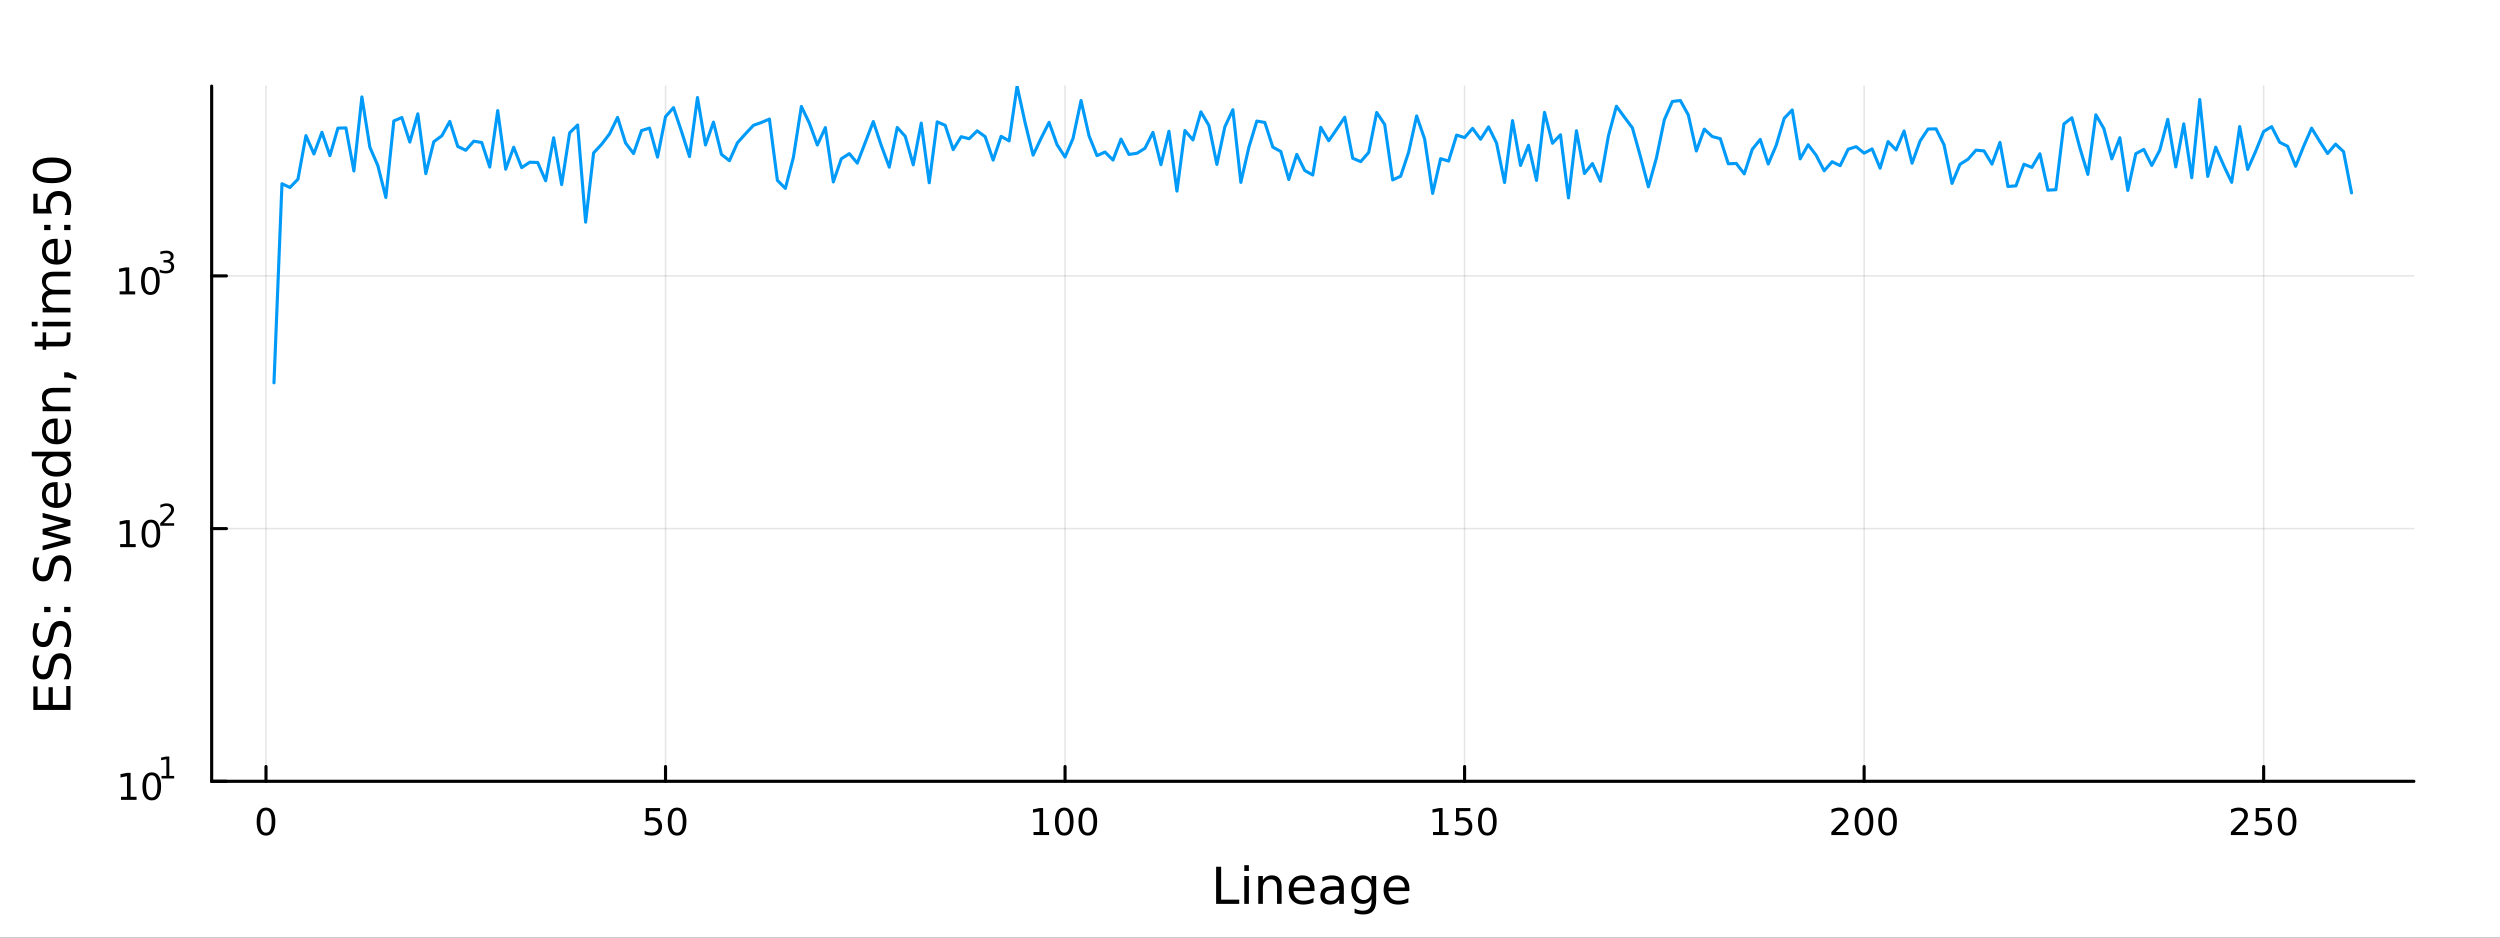 <?xml version="1.0" encoding="utf-8"?>
<svg xmlns="http://www.w3.org/2000/svg" xmlns:xlink="http://www.w3.org/1999/xlink" width="800" height="300" viewBox="0 0 3200 1200">
<rect x="0" y="0" width="3200" height="1200" fill="#333333" stroke="none"/>
<defs>
  <clipPath id="clip420">
    <rect x="0" y="0" width="3200" height="1200"/>
  </clipPath>
</defs>
<path clip-path="url(#clip420)" d="
M0 1200 L3200 1200 L3200 0 L0 0  Z
  " fill="#ffffff" fill-rule="evenodd" fill-opacity="1"/>
<defs>
  <clipPath id="clip421">
    <rect x="640" y="0" width="2241" height="1200"/>
  </clipPath>
</defs>
<path clip-path="url(#clip420)" d="
M270.918 1000.1 L3089.76 1000.1 L3089.76 110.236 L270.918 110.236  Z
  " fill="#ffffff" fill-rule="evenodd" fill-opacity="1"/>
<defs>
  <clipPath id="clip422">
    <rect x="270" y="110" width="2820" height="891"/>
  </clipPath>
</defs>
<polyline clip-path="url(#clip422)" style="stroke:#000000; stroke-linecap:round; stroke-linejoin:round; stroke-width:2; stroke-opacity:0.1; fill:none" points="
  340.468,1000.1 340.468,110.236 
  "/>
<polyline clip-path="url(#clip422)" style="stroke:#000000; stroke-linecap:round; stroke-linejoin:round; stroke-width:2; stroke-opacity:0.1; fill:none" points="
  851.87,1000.1 851.87,110.236 
  "/>
<polyline clip-path="url(#clip422)" style="stroke:#000000; stroke-linecap:round; stroke-linejoin:round; stroke-width:2; stroke-opacity:0.1; fill:none" points="
  1363.27,1000.1 1363.27,110.236 
  "/>
<polyline clip-path="url(#clip422)" style="stroke:#000000; stroke-linecap:round; stroke-linejoin:round; stroke-width:2; stroke-opacity:0.1; fill:none" points="
  1874.67,1000.1 1874.67,110.236 
  "/>
<polyline clip-path="url(#clip422)" style="stroke:#000000; stroke-linecap:round; stroke-linejoin:round; stroke-width:2; stroke-opacity:0.1; fill:none" points="
  2386.08,1000.1 2386.08,110.236 
  "/>
<polyline clip-path="url(#clip422)" style="stroke:#000000; stroke-linecap:round; stroke-linejoin:round; stroke-width:2; stroke-opacity:0.1; fill:none" points="
  2897.48,1000.1 2897.48,110.236 
  "/>
<polyline clip-path="url(#clip420)" style="stroke:#000000; stroke-linecap:round; stroke-linejoin:round; stroke-width:4; stroke-opacity:1; fill:none" points="
  270.918,1000.1 3089.76,1000.1 
  "/>
<polyline clip-path="url(#clip420)" style="stroke:#000000; stroke-linecap:round; stroke-linejoin:round; stroke-width:4; stroke-opacity:1; fill:none" points="
  340.468,1000.1 340.468,981.2 
  "/>
<polyline clip-path="url(#clip420)" style="stroke:#000000; stroke-linecap:round; stroke-linejoin:round; stroke-width:4; stroke-opacity:1; fill:none" points="
  851.87,1000.1 851.87,981.2 
  "/>
<polyline clip-path="url(#clip420)" style="stroke:#000000; stroke-linecap:round; stroke-linejoin:round; stroke-width:4; stroke-opacity:1; fill:none" points="
  1363.27,1000.1 1363.27,981.2 
  "/>
<polyline clip-path="url(#clip420)" style="stroke:#000000; stroke-linecap:round; stroke-linejoin:round; stroke-width:4; stroke-opacity:1; fill:none" points="
  1874.67,1000.1 1874.67,981.2 
  "/>
<polyline clip-path="url(#clip420)" style="stroke:#000000; stroke-linecap:round; stroke-linejoin:round; stroke-width:4; stroke-opacity:1; fill:none" points="
  2386.08,1000.1 2386.08,981.2 
  "/>
<polyline clip-path="url(#clip420)" style="stroke:#000000; stroke-linecap:round; stroke-linejoin:round; stroke-width:4; stroke-opacity:1; fill:none" points="
  2897.48,1000.1 2897.48,981.2 
  "/>
<path clip-path="url(#clip420)" d="M340.468 1037.42 Q336.857 1037.42 335.028 1040.98 Q333.223 1044.52 333.223 1051.65 Q333.223 1058.76 335.028 1062.32 Q336.857 1065.87 340.468 1065.87 Q344.103 1065.87 345.908 1062.32 Q347.737 1058.76 347.737 1051.65 Q347.737 1044.52 345.908 1040.98 Q344.103 1037.42 340.468 1037.42 M340.468 1033.71 Q346.278 1033.71 349.334 1038.32 Q352.413 1042.9 352.413 1051.65 Q352.413 1060.38 349.334 1064.99 Q346.278 1069.57 340.468 1069.57 Q334.658 1069.57 331.579 1064.99 Q328.524 1060.38 328.524 1051.65 Q328.524 1042.9 331.579 1038.32 Q334.658 1033.71 340.468 1033.71 Z" fill="#000000" fill-rule="evenodd" fill-opacity="1" /><path clip-path="url(#clip420)" d="M826.569 1034.34 L844.926 1034.34 L844.926 1038.27 L830.852 1038.27 L830.852 1046.75 Q831.87 1046.4 832.889 1046.24 Q833.907 1046.05 834.926 1046.05 Q840.713 1046.05 844.092 1049.22 Q847.472 1052.39 847.472 1057.81 Q847.472 1063.39 844 1066.49 Q840.527 1069.57 834.208 1069.57 Q832.032 1069.57 829.764 1069.2 Q827.518 1068.83 825.111 1068.09 L825.111 1063.39 Q827.194 1064.52 829.416 1065.08 Q831.639 1065.63 834.115 1065.63 Q838.12 1065.63 840.458 1063.53 Q842.796 1061.42 842.796 1057.81 Q842.796 1054.2 840.458 1052.09 Q838.12 1049.99 834.115 1049.99 Q832.24 1049.99 830.365 1050.4 Q828.514 1050.82 826.569 1051.7 L826.569 1034.34 Z" fill="#000000" fill-rule="evenodd" fill-opacity="1" /><path clip-path="url(#clip420)" d="M866.685 1037.42 Q863.074 1037.42 861.245 1040.98 Q859.439 1044.52 859.439 1051.65 Q859.439 1058.76 861.245 1062.32 Q863.074 1065.87 866.685 1065.87 Q870.319 1065.87 872.124 1062.32 Q873.953 1058.76 873.953 1051.65 Q873.953 1044.52 872.124 1040.98 Q870.319 1037.42 866.685 1037.42 M866.685 1033.71 Q872.495 1033.71 875.55 1038.32 Q878.629 1042.9 878.629 1051.65 Q878.629 1060.38 875.55 1064.99 Q872.495 1069.57 866.685 1069.57 Q860.875 1069.57 857.796 1064.99 Q854.74 1060.38 854.74 1051.65 Q854.74 1042.9 857.796 1038.32 Q860.875 1033.71 866.685 1033.71 Z" fill="#000000" fill-rule="evenodd" fill-opacity="1" /><path clip-path="url(#clip420)" d="M1322.88 1064.96 L1330.52 1064.96 L1330.52 1038.6 L1322.21 1040.26 L1322.21 1036 L1330.47 1034.34 L1335.15 1034.34 L1335.15 1064.96 L1342.79 1064.96 L1342.79 1068.9 L1322.88 1068.9 L1322.88 1064.96 Z" fill="#000000" fill-rule="evenodd" fill-opacity="1" /><path clip-path="url(#clip420)" d="M1362.23 1037.42 Q1358.62 1037.42 1356.79 1040.98 Q1354.98 1044.52 1354.98 1051.65 Q1354.98 1058.76 1356.79 1062.32 Q1358.62 1065.87 1362.23 1065.87 Q1365.86 1065.87 1367.67 1062.32 Q1369.5 1058.76 1369.5 1051.65 Q1369.5 1044.52 1367.67 1040.98 Q1365.86 1037.42 1362.23 1037.42 M1362.23 1033.71 Q1368.04 1033.71 1371.1 1038.32 Q1374.17 1042.9 1374.17 1051.65 Q1374.17 1060.38 1371.1 1064.99 Q1368.04 1069.57 1362.23 1069.57 Q1356.42 1069.57 1353.34 1064.99 Q1350.29 1060.38 1350.29 1051.65 Q1350.29 1042.9 1353.34 1038.32 Q1356.42 1033.71 1362.23 1033.71 Z" fill="#000000" fill-rule="evenodd" fill-opacity="1" /><path clip-path="url(#clip420)" d="M1392.39 1037.42 Q1388.78 1037.42 1386.95 1040.98 Q1385.15 1044.52 1385.15 1051.65 Q1385.15 1058.76 1386.95 1062.32 Q1388.78 1065.87 1392.39 1065.87 Q1396.03 1065.87 1397.83 1062.32 Q1399.66 1058.76 1399.66 1051.65 Q1399.66 1044.52 1397.83 1040.98 Q1396.03 1037.42 1392.39 1037.42 M1392.39 1033.71 Q1398.2 1033.71 1401.26 1038.32 Q1404.34 1042.9 1404.34 1051.65 Q1404.34 1060.38 1401.26 1064.99 Q1398.2 1069.57 1392.39 1069.57 Q1386.58 1069.57 1383.5 1064.99 Q1380.45 1060.38 1380.45 1051.65 Q1380.45 1042.9 1383.5 1038.32 Q1386.58 1033.71 1392.39 1033.71 Z" fill="#000000" fill-rule="evenodd" fill-opacity="1" /><path clip-path="url(#clip420)" d="M1834.28 1064.96 L1841.92 1064.96 L1841.92 1038.6 L1833.61 1040.26 L1833.61 1036 L1841.87 1034.34 L1846.55 1034.34 L1846.55 1064.96 L1854.19 1064.96 L1854.19 1068.9 L1834.28 1068.9 L1834.28 1064.96 Z" fill="#000000" fill-rule="evenodd" fill-opacity="1" /><path clip-path="url(#clip420)" d="M1863.68 1034.34 L1882.03 1034.34 L1882.03 1038.27 L1867.96 1038.27 L1867.96 1046.75 Q1868.98 1046.4 1870 1046.24 Q1871.02 1046.05 1872.03 1046.05 Q1877.82 1046.05 1881.2 1049.22 Q1884.58 1052.39 1884.58 1057.81 Q1884.58 1063.39 1881.11 1066.49 Q1877.64 1069.57 1871.32 1069.57 Q1869.14 1069.57 1866.87 1069.2 Q1864.63 1068.83 1862.22 1068.09 L1862.22 1063.39 Q1864.3 1064.52 1866.53 1065.08 Q1868.75 1065.63 1871.22 1065.63 Q1875.23 1065.63 1877.57 1063.53 Q1879.9 1061.42 1879.9 1057.81 Q1879.9 1054.2 1877.57 1052.09 Q1875.23 1049.99 1871.22 1049.99 Q1869.35 1049.99 1867.47 1050.4 Q1865.62 1050.82 1863.68 1051.7 L1863.68 1034.34 Z" fill="#000000" fill-rule="evenodd" fill-opacity="1" /><path clip-path="url(#clip420)" d="M1903.79 1037.42 Q1900.18 1037.42 1898.35 1040.98 Q1896.55 1044.52 1896.55 1051.65 Q1896.55 1058.76 1898.35 1062.32 Q1900.18 1065.87 1903.79 1065.87 Q1907.43 1065.87 1909.23 1062.32 Q1911.06 1058.76 1911.06 1051.65 Q1911.06 1044.52 1909.23 1040.98 Q1907.43 1037.42 1903.79 1037.42 M1903.79 1033.71 Q1909.6 1033.71 1912.66 1038.32 Q1915.74 1042.9 1915.74 1051.65 Q1915.74 1060.38 1912.66 1064.99 Q1909.6 1069.57 1903.79 1069.57 Q1897.98 1069.57 1894.9 1064.99 Q1891.85 1060.38 1891.85 1051.65 Q1891.85 1042.9 1894.9 1038.32 Q1897.98 1033.71 1903.79 1033.71 Z" fill="#000000" fill-rule="evenodd" fill-opacity="1" /><path clip-path="url(#clip420)" d="M2349.77 1064.96 L2366.09 1064.96 L2366.09 1068.9 L2344.14 1068.9 L2344.14 1064.96 Q2346.8 1062.21 2351.39 1057.58 Q2355.99 1052.93 2357.17 1051.58 Q2359.42 1049.06 2360.3 1047.32 Q2361.2 1045.56 2361.2 1043.87 Q2361.2 1041.12 2359.26 1039.38 Q2357.34 1037.65 2354.23 1037.65 Q2352.04 1037.65 2349.58 1038.41 Q2347.15 1039.18 2344.37 1040.73 L2344.37 1036 Q2347.2 1034.87 2349.65 1034.29 Q2352.11 1033.71 2354.14 1033.71 Q2359.51 1033.71 2362.71 1036.4 Q2365.9 1039.08 2365.9 1043.57 Q2365.9 1045.7 2365.09 1047.62 Q2364.3 1049.52 2362.2 1052.12 Q2361.62 1052.79 2358.52 1056 Q2355.42 1059.2 2349.77 1064.96 Z" fill="#000000" fill-rule="evenodd" fill-opacity="1" /><path clip-path="url(#clip420)" d="M2385.9 1037.42 Q2382.29 1037.42 2380.46 1040.98 Q2378.66 1044.52 2378.66 1051.65 Q2378.66 1058.76 2380.46 1062.32 Q2382.29 1065.87 2385.9 1065.87 Q2389.54 1065.87 2391.34 1062.32 Q2393.17 1058.76 2393.17 1051.65 Q2393.17 1044.52 2391.34 1040.98 Q2389.54 1037.42 2385.9 1037.42 M2385.9 1033.71 Q2391.71 1033.71 2394.77 1038.32 Q2397.85 1042.9 2397.85 1051.65 Q2397.85 1060.38 2394.77 1064.99 Q2391.71 1069.57 2385.9 1069.57 Q2380.09 1069.57 2377.01 1064.99 Q2373.96 1060.38 2373.96 1051.65 Q2373.96 1042.9 2377.01 1038.32 Q2380.09 1033.71 2385.9 1033.71 Z" fill="#000000" fill-rule="evenodd" fill-opacity="1" /><path clip-path="url(#clip420)" d="M2416.06 1037.42 Q2412.45 1037.42 2410.62 1040.98 Q2408.82 1044.52 2408.82 1051.65 Q2408.82 1058.76 2410.62 1062.32 Q2412.45 1065.87 2416.06 1065.87 Q2419.7 1065.87 2421.5 1062.32 Q2423.33 1058.76 2423.33 1051.65 Q2423.33 1044.52 2421.5 1040.98 Q2419.7 1037.42 2416.06 1037.42 M2416.06 1033.71 Q2421.87 1033.71 2424.93 1038.32 Q2428.01 1042.9 2428.01 1051.65 Q2428.01 1060.38 2424.93 1064.99 Q2421.87 1069.57 2416.06 1069.57 Q2410.25 1069.57 2407.17 1064.99 Q2404.12 1060.38 2404.12 1051.65 Q2404.12 1042.9 2407.17 1038.32 Q2410.25 1033.71 2416.06 1033.71 Z" fill="#000000" fill-rule="evenodd" fill-opacity="1" /><path clip-path="url(#clip420)" d="M2861.17 1064.96 L2877.49 1064.96 L2877.49 1068.9 L2855.54 1068.9 L2855.54 1064.96 Q2858.21 1062.21 2862.79 1057.58 Q2867.4 1052.93 2868.58 1051.58 Q2870.82 1049.06 2871.7 1047.32 Q2872.6 1045.56 2872.6 1043.87 Q2872.6 1041.12 2870.66 1039.38 Q2868.74 1037.65 2865.64 1037.65 Q2863.44 1037.65 2860.98 1038.41 Q2858.55 1039.18 2855.78 1040.73 L2855.78 1036 Q2858.6 1034.87 2861.05 1034.29 Q2863.51 1033.71 2865.54 1033.71 Q2870.91 1033.71 2874.11 1036.4 Q2877.3 1039.08 2877.3 1043.57 Q2877.3 1045.7 2876.49 1047.62 Q2875.71 1049.52 2873.6 1052.12 Q2873.02 1052.79 2869.92 1056 Q2866.82 1059.2 2861.17 1064.96 Z" fill="#000000" fill-rule="evenodd" fill-opacity="1" /><path clip-path="url(#clip420)" d="M2887.35 1034.34 L2905.71 1034.34 L2905.71 1038.27 L2891.63 1038.27 L2891.63 1046.75 Q2892.65 1046.4 2893.67 1046.24 Q2894.69 1046.05 2895.71 1046.05 Q2901.49 1046.05 2904.87 1049.22 Q2908.25 1052.39 2908.25 1057.81 Q2908.25 1063.39 2904.78 1066.49 Q2901.31 1069.57 2894.99 1069.57 Q2892.81 1069.57 2890.54 1069.2 Q2888.3 1068.83 2885.89 1068.09 L2885.89 1063.39 Q2887.97 1064.52 2890.2 1065.08 Q2892.42 1065.63 2894.9 1065.63 Q2898.9 1065.63 2901.24 1063.53 Q2903.58 1061.42 2903.58 1057.81 Q2903.58 1054.2 2901.24 1052.09 Q2898.9 1049.99 2894.9 1049.99 Q2893.02 1049.99 2891.15 1050.4 Q2889.29 1050.82 2887.35 1051.7 L2887.35 1034.34 Z" fill="#000000" fill-rule="evenodd" fill-opacity="1" /><path clip-path="url(#clip420)" d="M2927.47 1037.42 Q2923.85 1037.42 2922.03 1040.98 Q2920.22 1044.52 2920.22 1051.65 Q2920.22 1058.76 2922.03 1062.32 Q2923.85 1065.87 2927.47 1065.87 Q2931.1 1065.87 2932.9 1062.32 Q2934.73 1058.76 2934.73 1051.65 Q2934.73 1044.52 2932.9 1040.98 Q2931.1 1037.42 2927.47 1037.42 M2927.47 1033.71 Q2933.28 1033.71 2936.33 1038.32 Q2939.41 1042.9 2939.41 1051.65 Q2939.41 1060.38 2936.33 1064.99 Q2933.28 1069.57 2927.47 1069.57 Q2921.65 1069.57 2918.58 1064.99 Q2915.52 1060.38 2915.52 1051.65 Q2915.52 1042.9 2918.58 1038.32 Q2921.65 1033.71 2927.47 1033.71 Z" fill="#000000" fill-rule="evenodd" fill-opacity="1" /><path clip-path="url(#clip420)" d="M1556.64 1109.44 L1563.07 1109.44 L1563.07 1151.55 L1586.21 1151.55 L1586.21 1156.96 L1556.64 1156.96 L1556.64 1109.44 Z" fill="#000000" fill-rule="evenodd" fill-opacity="1" /><path clip-path="url(#clip420)" d="M1592.7 1121.31 L1598.56 1121.31 L1598.56 1156.96 L1592.7 1156.96 L1592.7 1121.31 M1592.7 1107.44 L1598.56 1107.44 L1598.56 1114.85 L1592.7 1114.85 L1592.7 1107.44 Z" fill="#000000" fill-rule="evenodd" fill-opacity="1" /><path clip-path="url(#clip420)" d="M1640.44 1135.45 L1640.44 1156.96 L1634.59 1156.96 L1634.59 1135.64 Q1634.59 1130.58 1632.61 1128.06 Q1630.64 1125.55 1626.69 1125.55 Q1621.95 1125.55 1619.21 1128.57 Q1616.48 1131.59 1616.48 1136.81 L1616.48 1156.96 L1610.59 1156.96 L1610.59 1121.31 L1616.48 1121.31 L1616.48 1126.85 Q1618.58 1123.64 1621.41 1122.05 Q1624.27 1120.45 1628 1120.45 Q1634.14 1120.45 1637.29 1124.27 Q1640.44 1128.06 1640.44 1135.45 Z" fill="#000000" fill-rule="evenodd" fill-opacity="1" /><path clip-path="url(#clip420)" d="M1682.62 1137.67 L1682.62 1140.54 L1655.69 1140.54 Q1656.07 1146.59 1659.32 1149.77 Q1662.6 1152.92 1668.42 1152.92 Q1671.79 1152.92 1674.95 1152.09 Q1678.13 1151.26 1681.25 1149.61 L1681.25 1155.15 Q1678.1 1156.48 1674.79 1157.18 Q1671.48 1157.88 1668.07 1157.88 Q1659.54 1157.88 1654.54 1152.92 Q1649.58 1147.95 1649.58 1139.49 Q1649.58 1130.74 1654.29 1125.61 Q1659.03 1120.45 1667.05 1120.45 Q1674.25 1120.45 1678.42 1125.1 Q1682.62 1129.72 1682.62 1137.67 M1676.76 1135.95 Q1676.7 1131.15 1674.05 1128.28 Q1671.44 1125.42 1667.12 1125.42 Q1662.21 1125.42 1659.25 1128.19 Q1656.33 1130.96 1655.88 1135.99 L1676.76 1135.95 Z" fill="#000000" fill-rule="evenodd" fill-opacity="1" /><path clip-path="url(#clip420)" d="M1708.43 1139.04 Q1701.33 1139.04 1698.59 1140.67 Q1695.86 1142.29 1695.86 1146.2 Q1695.86 1149.32 1697.89 1151.17 Q1699.96 1152.98 1703.5 1152.98 Q1708.37 1152.98 1711.29 1149.55 Q1714.25 1146.08 1714.25 1140.35 L1714.25 1139.04 L1708.43 1139.04 M1720.11 1136.62 L1720.11 1156.96 L1714.25 1156.96 L1714.25 1151.55 Q1712.25 1154.8 1709.26 1156.36 Q1706.27 1157.88 1701.94 1157.88 Q1696.46 1157.88 1693.22 1154.83 Q1690 1151.74 1690 1146.59 Q1690 1140.57 1694.01 1137.51 Q1698.05 1134.46 1706.04 1134.46 L1714.25 1134.46 L1714.25 1133.89 Q1714.25 1129.84 1711.58 1127.65 Q1708.94 1125.42 1704.13 1125.42 Q1701.08 1125.42 1698.18 1126.15 Q1695.28 1126.88 1692.61 1128.35 L1692.61 1122.94 Q1695.83 1121.7 1698.85 1121.09 Q1701.87 1120.45 1704.74 1120.45 Q1712.47 1120.45 1716.29 1124.46 Q1720.11 1128.48 1720.11 1136.62 Z" fill="#000000" fill-rule="evenodd" fill-opacity="1" /><path clip-path="url(#clip420)" d="M1755.63 1138.72 Q1755.63 1132.36 1752.99 1128.86 Q1750.38 1125.36 1745.64 1125.36 Q1740.93 1125.36 1738.28 1128.86 Q1735.67 1132.36 1735.67 1138.72 Q1735.67 1145.06 1738.28 1148.56 Q1740.93 1152.06 1745.64 1152.06 Q1750.38 1152.06 1752.99 1148.56 Q1755.63 1145.06 1755.63 1138.72 M1761.49 1152.54 Q1761.49 1161.64 1757.45 1166.06 Q1753.4 1170.52 1745.06 1170.52 Q1741.98 1170.52 1739.24 1170.04 Q1736.5 1169.6 1733.92 1168.64 L1733.92 1162.95 Q1736.5 1164.35 1739.02 1165.01 Q1741.53 1165.68 1744.14 1165.68 Q1749.9 1165.68 1752.77 1162.66 Q1755.63 1159.67 1755.63 1153.59 L1755.63 1150.69 Q1753.82 1153.84 1750.98 1155.4 Q1748.15 1156.96 1744.2 1156.96 Q1737.65 1156.96 1733.64 1151.96 Q1729.63 1146.97 1729.63 1138.72 Q1729.63 1130.45 1733.64 1125.45 Q1737.65 1120.45 1744.2 1120.45 Q1748.15 1120.45 1750.98 1122.01 Q1753.82 1123.57 1755.63 1126.72 L1755.63 1121.31 L1761.49 1121.31 L1761.49 1152.54 Z" fill="#000000" fill-rule="evenodd" fill-opacity="1" /><path clip-path="url(#clip420)" d="M1804.04 1137.67 L1804.04 1140.54 L1777.12 1140.54 Q1777.5 1146.59 1780.74 1149.77 Q1784.02 1152.92 1789.85 1152.92 Q1793.22 1152.92 1796.37 1152.09 Q1799.55 1151.26 1802.67 1149.61 L1802.67 1155.15 Q1799.52 1156.48 1796.21 1157.18 Q1792.9 1157.88 1789.5 1157.88 Q1780.97 1157.88 1775.97 1152.92 Q1771 1147.95 1771 1139.49 Q1771 1130.74 1775.71 1125.61 Q1780.46 1120.45 1788.48 1120.45 Q1795.67 1120.45 1799.84 1125.1 Q1804.04 1129.72 1804.04 1137.67 M1798.19 1135.95 Q1798.12 1131.15 1795.48 1128.28 Q1792.87 1125.42 1788.54 1125.42 Q1783.64 1125.42 1780.68 1128.19 Q1777.75 1130.96 1777.31 1135.99 L1798.19 1135.95 Z" fill="#000000" fill-rule="evenodd" fill-opacity="1" /><polyline clip-path="url(#clip422)" style="stroke:#000000; stroke-linecap:round; stroke-linejoin:round; stroke-width:2; stroke-opacity:0.1; fill:none" points="
  270.918,1000.1 3089.76,1000.1 
  "/>
<polyline clip-path="url(#clip422)" style="stroke:#000000; stroke-linecap:round; stroke-linejoin:round; stroke-width:2; stroke-opacity:0.1; fill:none" points="
  270.918,676.609 3089.76,676.609 
  "/>
<polyline clip-path="url(#clip422)" style="stroke:#000000; stroke-linecap:round; stroke-linejoin:round; stroke-width:2; stroke-opacity:0.1; fill:none" points="
  270.918,353.12 3089.76,353.12 
  "/>
<polyline clip-path="url(#clip420)" style="stroke:#000000; stroke-linecap:round; stroke-linejoin:round; stroke-width:4; stroke-opacity:1; fill:none" points="
  270.918,1000.1 270.918,110.236 
  "/>
<polyline clip-path="url(#clip420)" style="stroke:#000000; stroke-linecap:round; stroke-linejoin:round; stroke-width:4; stroke-opacity:1; fill:none" points="
  270.918,1000.1 289.815,1000.1 
  "/>
<polyline clip-path="url(#clip420)" style="stroke:#000000; stroke-linecap:round; stroke-linejoin:round; stroke-width:4; stroke-opacity:1; fill:none" points="
  270.918,676.609 289.815,676.609 
  "/>
<polyline clip-path="url(#clip420)" style="stroke:#000000; stroke-linecap:round; stroke-linejoin:round; stroke-width:4; stroke-opacity:1; fill:none" points="
  270.918,353.12 289.815,353.12 
  "/>
<path clip-path="url(#clip420)" d="M154.902 1019.89 L162.54 1019.89 L162.54 993.525 L154.23 995.191 L154.23 990.932 L162.494 989.265 L167.17 989.265 L167.17 1019.89 L174.809 1019.89 L174.809 1023.83 L154.902 1023.83 L154.902 1019.89 Z" fill="#000000" fill-rule="evenodd" fill-opacity="1" /><path clip-path="url(#clip420)" d="M194.253 992.344 Q190.642 992.344 188.813 995.909 Q187.008 999.45 187.008 1006.58 Q187.008 1013.69 188.813 1017.25 Q190.642 1020.79 194.253 1020.79 Q197.887 1020.79 199.693 1017.25 Q201.522 1013.69 201.522 1006.58 Q201.522 999.45 199.693 995.909 Q197.887 992.344 194.253 992.344 M194.253 988.64 Q200.063 988.64 203.119 993.247 Q206.198 997.83 206.198 1006.58 Q206.198 1015.31 203.119 1019.91 Q200.063 1024.5 194.253 1024.5 Q188.443 1024.5 185.364 1019.91 Q182.309 1015.31 182.309 1006.58 Q182.309 997.83 185.364 993.247 Q188.443 988.64 194.253 988.64 Z" fill="#000000" fill-rule="evenodd" fill-opacity="1" /><path clip-path="url(#clip420)" d="M206.743 993.218 L212.95 993.218 L212.95 971.796 L206.198 973.15 L206.198 969.689 L212.912 968.335 L216.711 968.335 L216.711 993.218 L222.918 993.218 L222.918 996.415 L206.743 996.415 L206.743 993.218 Z" fill="#000000" fill-rule="evenodd" fill-opacity="1" /><path clip-path="url(#clip420)" d="M153.792 696.401 L161.431 696.401 L161.431 670.036 L153.121 671.702 L153.121 667.443 L161.384 665.776 L166.06 665.776 L166.06 696.401 L173.699 696.401 L173.699 700.336 L153.792 700.336 L153.792 696.401 Z" fill="#000000" fill-rule="evenodd" fill-opacity="1" /><path clip-path="url(#clip420)" d="M193.143 668.855 Q189.532 668.855 187.704 672.42 Q185.898 675.962 185.898 683.091 Q185.898 690.198 187.704 693.762 Q189.532 697.304 193.143 697.304 Q196.778 697.304 198.583 693.762 Q200.412 690.198 200.412 683.091 Q200.412 675.962 198.583 672.42 Q196.778 668.855 193.143 668.855 M193.143 665.151 Q198.954 665.151 202.009 669.758 Q205.088 674.341 205.088 683.091 Q205.088 691.818 202.009 696.424 Q198.954 701.008 193.143 701.008 Q187.333 701.008 184.255 696.424 Q181.199 691.818 181.199 683.091 Q181.199 674.341 184.255 669.758 Q187.333 665.151 193.143 665.151 Z" fill="#000000" fill-rule="evenodd" fill-opacity="1" /><path clip-path="url(#clip420)" d="M209.658 669.729 L222.918 669.729 L222.918 672.926 L205.088 672.926 L205.088 669.729 Q207.251 667.491 210.975 663.729 Q214.717 659.949 215.677 658.858 Q217.501 656.808 218.216 655.397 Q218.949 653.968 218.949 652.595 Q218.949 650.357 217.369 648.946 Q215.808 647.535 213.288 647.535 Q211.501 647.535 209.508 648.156 Q207.533 648.777 205.276 650.037 L205.276 646.2 Q207.57 645.279 209.564 644.808 Q211.558 644.338 213.213 644.338 Q217.576 644.338 220.172 646.52 Q222.767 648.702 222.767 652.35 Q222.767 654.081 222.109 655.642 Q221.469 657.184 219.758 659.29 Q219.288 659.836 216.767 662.45 Q214.247 665.046 209.658 669.729 Z" fill="#000000" fill-rule="evenodd" fill-opacity="1" /><path clip-path="url(#clip420)" d="M153.134 372.912 L160.772 372.912 L160.772 346.547 L152.462 348.213 L152.462 343.954 L160.726 342.287 L165.402 342.287 L165.402 372.912 L173.041 372.912 L173.041 376.847 L153.134 376.847 L153.134 372.912 Z" fill="#000000" fill-rule="evenodd" fill-opacity="1" /><path clip-path="url(#clip420)" d="M192.485 345.366 Q188.874 345.366 187.045 348.931 Q185.24 352.473 185.24 359.602 Q185.24 366.709 187.045 370.273 Q188.874 373.815 192.485 373.815 Q196.119 373.815 197.925 370.273 Q199.754 366.709 199.754 359.602 Q199.754 352.473 197.925 348.931 Q196.119 345.366 192.485 345.366 M192.485 341.662 Q198.295 341.662 201.351 346.269 Q204.43 350.852 204.43 359.602 Q204.43 368.329 201.351 372.935 Q198.295 377.519 192.485 377.519 Q186.675 377.519 183.596 372.935 Q180.541 368.329 180.541 359.602 Q180.541 350.852 183.596 346.269 Q186.675 341.662 192.485 341.662 Z" fill="#000000" fill-rule="evenodd" fill-opacity="1" /><path clip-path="url(#clip420)" d="M217.125 334.297 Q219.852 334.88 221.375 336.723 Q222.918 338.566 222.918 341.274 Q222.918 345.431 220.059 347.707 Q217.2 349.982 211.934 349.982 Q210.166 349.982 208.285 349.625 Q206.423 349.287 204.43 348.591 L204.43 344.923 Q206.009 345.845 207.89 346.315 Q209.771 346.785 211.821 346.785 Q215.395 346.785 217.256 345.375 Q219.137 343.964 219.137 341.274 Q219.137 338.792 217.388 337.4 Q215.658 335.99 212.555 335.99 L209.282 335.99 L209.282 332.867 L212.705 332.867 Q215.507 332.867 216.993 331.758 Q218.479 330.629 218.479 328.523 Q218.479 326.36 216.937 325.213 Q215.413 324.047 212.555 324.047 Q210.994 324.047 209.207 324.385 Q207.42 324.724 205.276 325.438 L205.276 322.053 Q207.439 321.451 209.32 321.15 Q211.219 320.849 212.893 320.849 Q217.219 320.849 219.739 322.824 Q222.259 324.78 222.259 328.128 Q222.259 330.46 220.924 332.077 Q219.589 333.676 217.125 334.297 Z" fill="#000000" fill-rule="evenodd" fill-opacity="1" /><path clip-path="url(#clip420)" d="M42.686 908.718 L42.686 878.672 L48.097 878.672 L48.097 902.289 L62.165 902.289 L62.165 879.659 L67.576 879.659 L67.576 902.289 L84.795 902.289 L84.795 878.099 L90.206 878.099 L90.206 908.718 L42.686 908.718 Z" fill="#000000" fill-rule="evenodd" fill-opacity="1" /><path clip-path="url(#clip420)" d="M44.246 839.046 L50.516 839.046 Q48.766 842.706 47.906 845.952 Q47.047 849.199 47.047 852.223 Q47.047 857.474 49.084 860.339 Q51.121 863.172 54.877 863.172 Q58.028 863.172 59.651 861.294 Q61.242 859.384 62.229 854.101 L63.025 850.217 Q64.393 843.024 67.863 839.619 Q71.3 836.181 77.093 836.181 Q84 836.181 87.564 840.828 Q91.129 845.443 91.129 854.387 Q91.129 857.761 90.365 861.58 Q89.602 865.368 88.106 869.442 L81.485 869.442 Q83.681 865.527 84.795 861.771 Q85.909 858.015 85.909 854.387 Q85.909 848.881 83.745 845.889 Q81.581 842.897 77.57 842.897 Q74.069 842.897 72.096 845.061 Q70.123 847.194 69.136 852.095 L68.372 856.01 Q66.94 863.204 63.884 866.418 Q60.828 869.633 55.386 869.633 Q49.084 869.633 45.455 865.209 Q41.827 860.753 41.827 852.955 Q41.827 849.613 42.432 846.143 Q43.036 842.674 44.246 839.046 Z" fill="#000000" fill-rule="evenodd" fill-opacity="1" /><path clip-path="url(#clip420)" d="M44.246 797.669 L50.516 797.669 Q48.766 801.329 47.906 804.575 Q47.047 807.822 47.047 810.846 Q47.047 816.097 49.084 818.962 Q51.121 821.795 54.877 821.795 Q58.028 821.795 59.651 819.917 Q61.242 818.007 62.229 812.723 L63.025 808.84 Q64.393 801.647 67.863 798.241 Q71.3 794.804 77.093 794.804 Q84 794.804 87.564 799.451 Q91.129 804.066 91.129 813.01 Q91.129 816.384 90.365 820.203 Q89.602 823.991 88.106 828.065 L81.485 828.065 Q83.681 824.15 84.795 820.394 Q85.909 816.638 85.909 813.01 Q85.909 807.504 83.745 804.512 Q81.581 801.52 77.57 801.52 Q74.069 801.52 72.096 803.684 Q70.123 805.817 69.136 810.718 L68.372 814.633 Q66.94 821.826 63.884 825.041 Q60.828 828.256 55.386 828.256 Q49.084 828.256 45.455 823.832 Q41.827 819.376 41.827 811.578 Q41.827 808.236 42.432 804.766 Q43.036 801.297 44.246 797.669 Z" fill="#000000" fill-rule="evenodd" fill-opacity="1" /><path clip-path="url(#clip420)" d="M82.122 783.537 L82.122 776.821 L90.206 776.821 L90.206 783.537 L82.122 783.537 M56.5 783.537 L56.5 776.821 L64.584 776.821 L64.584 783.537 L56.5 783.537 Z" fill="#000000" fill-rule="evenodd" fill-opacity="1" /><path clip-path="url(#clip420)" d="M44.246 713.609 L50.516 713.609 Q48.766 717.27 47.906 720.516 Q47.047 723.763 47.047 726.786 Q47.047 732.038 49.084 734.903 Q51.121 737.735 54.877 737.735 Q58.028 737.735 59.651 735.858 Q61.242 733.948 62.229 728.664 L63.025 724.781 Q64.393 717.588 67.863 714.182 Q71.3 710.745 77.093 710.745 Q84 710.745 87.564 715.392 Q91.129 720.007 91.129 728.951 Q91.129 732.325 90.365 736.144 Q89.602 739.932 88.106 744.006 L81.485 744.006 Q83.681 740.091 84.795 736.335 Q85.909 732.579 85.909 728.951 Q85.909 723.444 83.745 720.453 Q81.581 717.461 77.57 717.461 Q74.069 717.461 72.096 719.625 Q70.123 721.758 69.136 726.659 L68.372 730.574 Q66.94 737.767 63.884 740.982 Q60.828 744.197 55.386 744.197 Q49.084 744.197 45.455 739.772 Q41.827 735.316 41.827 727.518 Q41.827 724.176 42.432 720.707 Q43.036 717.238 44.246 713.609 Z" fill="#000000" fill-rule="evenodd" fill-opacity="1" /><path clip-path="url(#clip420)" d="M54.558 704.379 L54.558 698.523 L82.376 691.202 L54.558 683.913 L54.558 677.007 L82.376 669.686 L54.558 662.397 L54.558 656.541 L90.206 665.867 L90.206 672.773 L60.988 680.444 L90.206 688.147 L90.206 695.053 L54.558 704.379 Z" fill="#000000" fill-rule="evenodd" fill-opacity="1" /><path clip-path="url(#clip420)" d="M70.918 617.169 L73.783 617.169 L73.783 644.096 Q79.83 643.714 83.013 640.467 Q86.164 637.189 86.164 631.364 Q86.164 627.991 85.337 624.84 Q84.509 621.657 82.854 618.538 L88.392 618.538 Q89.729 621.689 90.429 624.999 Q91.129 628.309 91.129 631.715 Q91.129 640.245 86.164 645.242 Q81.199 650.207 72.732 650.207 Q63.98 650.207 58.855 645.496 Q53.699 640.754 53.699 632.733 Q53.699 625.54 58.346 621.37 Q62.961 617.169 70.918 617.169 M69.2 623.025 Q64.393 623.089 61.529 625.731 Q58.664 628.341 58.664 632.669 Q58.664 637.571 61.433 640.531 Q64.202 643.459 69.231 643.905 L69.2 623.025 Z" fill="#000000" fill-rule="evenodd" fill-opacity="1" /><path clip-path="url(#clip420)" d="M59.969 584.099 L40.681 584.099 L40.681 578.243 L90.206 578.243 L90.206 584.099 L84.859 584.099 Q88.042 585.945 89.602 588.778 Q91.129 591.579 91.129 595.526 Q91.129 601.987 85.973 606.061 Q80.817 610.103 72.414 610.103 Q64.011 610.103 58.855 606.061 Q53.699 601.987 53.699 595.526 Q53.699 591.579 55.259 588.778 Q56.786 585.945 59.969 584.099 M72.414 604.056 Q78.875 604.056 82.567 601.414 Q86.228 598.74 86.228 594.093 Q86.228 589.446 82.567 586.773 Q78.875 584.099 72.414 584.099 Q65.953 584.099 62.293 586.773 Q58.601 589.446 58.601 594.093 Q58.601 598.74 62.293 601.414 Q65.953 604.056 72.414 604.056 Z" fill="#000000" fill-rule="evenodd" fill-opacity="1" /><path clip-path="url(#clip420)" d="M70.918 535.688 L73.783 535.688 L73.783 562.615 Q79.83 562.233 83.013 558.986 Q86.164 555.708 86.164 549.883 Q86.164 546.51 85.337 543.359 Q84.509 540.176 82.854 537.057 L88.392 537.057 Q89.729 540.208 90.429 543.518 Q91.129 546.828 91.129 550.234 Q91.129 558.764 86.164 563.761 Q81.199 568.726 72.732 568.726 Q63.98 568.726 58.855 564.015 Q53.699 559.273 53.699 551.252 Q53.699 544.059 58.346 539.889 Q62.961 535.688 70.918 535.688 M69.2 541.544 Q64.393 541.608 61.529 544.25 Q58.664 546.86 58.664 551.188 Q58.664 556.09 61.433 559.05 Q64.202 561.978 69.231 562.424 L69.2 541.544 Z" fill="#000000" fill-rule="evenodd" fill-opacity="1" /><path clip-path="url(#clip420)" d="M68.69 496.443 L90.206 496.443 L90.206 502.3 L68.881 502.3 Q63.82 502.3 61.306 504.273 Q58.791 506.247 58.791 510.193 Q58.791 514.936 61.815 517.673 Q64.839 520.41 70.059 520.41 L90.206 520.41 L90.206 526.298 L54.558 526.298 L54.558 520.41 L60.096 520.41 Q56.882 518.31 55.29 515.477 Q53.699 512.612 53.699 508.888 Q53.699 502.745 57.518 499.594 Q61.306 496.443 68.69 496.443 Z" fill="#000000" fill-rule="evenodd" fill-opacity="1" /><path clip-path="url(#clip420)" d="M82.122 483.266 L82.122 476.55 L87.596 476.55 L97.781 481.77 L97.781 485.876 L87.596 483.266 L82.122 483.266 Z" fill="#000000" fill-rule="evenodd" fill-opacity="1" /><path clip-path="url(#clip420)" d="M44.437 437.529 L54.558 437.529 L54.558 425.466 L59.11 425.466 L59.11 437.529 L78.462 437.529 Q82.822 437.529 84.063 436.351 Q85.305 435.142 85.305 431.481 L85.305 425.466 L90.206 425.466 L90.206 431.481 Q90.206 438.261 87.692 440.839 Q85.145 443.417 78.462 443.417 L59.11 443.417 L59.11 447.714 L54.558 447.714 L54.558 443.417 L44.437 443.417 L44.437 437.529 Z" fill="#000000" fill-rule="evenodd" fill-opacity="1" /><path clip-path="url(#clip420)" d="M54.558 417.763 L54.558 411.907 L90.206 411.907 L90.206 417.763 L54.558 417.763 M40.681 417.763 L40.681 411.907 L48.097 411.907 L48.097 417.763 L40.681 417.763 Z" fill="#000000" fill-rule="evenodd" fill-opacity="1" /><path clip-path="url(#clip420)" d="M61.401 371.898 Q57.455 369.702 55.577 366.647 Q53.699 363.591 53.699 359.453 Q53.699 353.883 57.614 350.86 Q61.497 347.836 68.69 347.836 L90.206 347.836 L90.206 353.724 L68.881 353.724 Q63.757 353.724 61.274 355.538 Q58.791 357.353 58.791 361.077 Q58.791 365.628 61.815 368.27 Q64.839 370.912 70.059 370.912 L90.206 370.912 L90.206 376.8 L68.881 376.8 Q63.725 376.8 61.274 378.614 Q58.791 380.428 58.791 384.216 Q58.791 388.704 61.847 391.346 Q64.871 393.987 70.059 393.987 L90.206 393.987 L90.206 399.876 L54.558 399.876 L54.558 393.987 L60.096 393.987 Q56.818 391.982 55.259 389.181 Q53.699 386.38 53.699 382.529 Q53.699 378.646 55.672 375.94 Q57.646 373.203 61.401 371.898 Z" fill="#000000" fill-rule="evenodd" fill-opacity="1" /><path clip-path="url(#clip420)" d="M70.918 305.663 L73.783 305.663 L73.783 332.59 Q79.83 332.208 83.013 328.962 Q86.164 325.683 86.164 319.859 Q86.164 316.485 85.337 313.334 Q84.509 310.151 82.854 307.032 L88.392 307.032 Q89.729 310.183 90.429 313.493 Q91.129 316.803 91.129 320.209 Q91.129 328.739 86.164 333.736 Q81.199 338.701 72.732 338.701 Q63.98 338.701 58.855 333.99 Q53.699 329.248 53.699 321.227 Q53.699 314.034 58.346 309.864 Q62.961 305.663 70.918 305.663 M69.2 311.52 Q64.393 311.583 61.529 314.225 Q58.664 316.835 58.664 321.164 Q58.664 326.065 61.433 329.025 Q64.202 331.953 69.231 332.399 L69.2 311.52 Z" fill="#000000" fill-rule="evenodd" fill-opacity="1" /><path clip-path="url(#clip420)" d="M82.122 294.555 L82.122 287.839 L90.206 287.839 L90.206 294.555 L82.122 294.555 M56.5 294.555 L56.5 287.839 L64.584 287.839 L64.584 294.555 L56.5 294.555 Z" fill="#000000" fill-rule="evenodd" fill-opacity="1" /><path clip-path="url(#clip420)" d="M42.686 273.198 L42.686 247.958 L48.097 247.958 L48.097 267.31 L59.746 267.31 Q59.269 265.909 59.046 264.509 Q58.791 263.108 58.791 261.708 Q58.791 253.751 63.152 249.104 Q67.513 244.457 74.96 244.457 Q82.631 244.457 86.896 249.231 Q91.129 254.005 91.129 262.695 Q91.129 265.686 90.62 268.806 Q90.111 271.893 89.092 275.203 L82.631 275.203 Q84.191 272.339 84.955 269.283 Q85.719 266.228 85.719 262.822 Q85.719 257.316 82.822 254.101 Q79.926 250.886 74.96 250.886 Q69.995 250.886 67.099 254.101 Q64.202 257.316 64.202 262.822 Q64.202 265.4 64.775 267.978 Q65.348 270.524 66.558 273.198 L42.686 273.198 Z" fill="#000000" fill-rule="evenodd" fill-opacity="1" /><path clip-path="url(#clip420)" d="M46.919 218.039 Q46.919 223.004 51.821 225.519 Q56.691 228.001 66.494 228.001 Q76.265 228.001 81.167 225.519 Q86.037 223.004 86.037 218.039 Q86.037 213.042 81.167 210.559 Q76.265 208.045 66.494 208.045 Q56.691 208.045 51.821 210.559 Q46.919 213.042 46.919 218.039 M41.827 218.039 Q41.827 210.05 48.161 205.849 Q54.463 201.616 66.494 201.616 Q78.493 201.616 84.827 205.849 Q91.129 210.05 91.129 218.039 Q91.129 226.028 84.827 230.261 Q78.493 234.463 66.494 234.463 Q54.463 234.463 48.161 230.261 Q41.827 226.028 41.827 218.039 Z" fill="#000000" fill-rule="evenodd" fill-opacity="1" /><polyline clip-path="url(#clip422)" style="stroke:#009af9; stroke-linecap:round; stroke-linejoin:round; stroke-width:4; stroke-opacity:1; fill:none" points="
  350.696,489.99 360.924,235.208 371.152,239.963 381.38,229.355 391.608,173.593 401.836,197.088 412.065,169.335 422.293,199.254 432.521,164.037 442.749,163.71 
  452.977,218.822 463.205,124.078 473.433,188.503 483.661,212.032 493.889,252.775 504.117,154.778 514.345,150.434 524.573,181.81 534.801,145.714 545.029,222.189 
  555.257,181.408 565.485,173.889 575.713,155.418 585.941,187.445 596.169,192.352 606.397,180.752 616.625,182.391 626.853,213.819 637.081,141.602 647.309,216.584 
  657.537,188.44 667.765,214.575 677.993,207.663 688.221,207.977 698.449,231.378 708.677,176.37 718.906,236.317 729.134,170.021 739.362,160.025 749.59,284.315 
  759.818,195.723 770.046,184.736 780.274,171.305 790.502,150.269 800.73,183.044 810.958,196.537 821.186,167.105 831.414,163.969 841.642,201.094 851.87,149.336 
  862.098,137.783 872.326,168.251 882.554,200.447 892.782,124.865 903.01,185.548 913.238,156.317 923.466,197.609 933.694,205.687 943.922,182.754 954.15,171.344 
  964.378,160.416 974.606,156.793 984.834,152.426 995.062,230.849 1005.29,241.159 1015.52,201.517 1025.75,136.271 1035.97,157.527 1046.2,185.602 1056.43,163.346 
  1066.66,232.878 1076.89,203.201 1087.11,196.665 1097.34,208.792 1107.57,182.243 1117.8,155.596 1128.03,186.214 1138.25,213.933 1148.48,163.219 1158.71,174.505 
  1168.94,210.987 1179.17,157.599 1189.4,233.924 1199.62,155.995 1209.85,160.43 1220.08,191.511 1230.31,174.97 1240.54,177.583 1250.76,167.508 1260.99,174.901 
  1271.22,204.923 1281.45,174.512 1291.68,180.367 1301.9,110.236 1312.13,157.135 1322.36,198.571 1332.59,176.97 1342.82,156.619 1353.04,185.231 1363.27,201.042 
  1373.5,177.141 1383.73,128.641 1393.96,173.875 1404.18,199.208 1414.41,194.622 1424.64,204.88 1434.87,178.072 1445.1,197.661 1455.32,196.199 1465.55,189.77 
  1475.78,169.466 1486.01,210.814 1496.24,167.993 1506.46,244.571 1516.69,167.045 1526.92,179.101 1537.15,143.196 1547.38,160.573 1557.6,210.466 1567.83,162.256 
  1578.06,140.442 1588.29,233.447 1598.52,188.609 1608.74,155 1618.97,156.705 1629.2,188.319 1639.43,193.922 1649.66,229.739 1659.88,197.67 1670.11,218.27 
  1680.34,223.999 1690.57,163.017 1700.8,180.161 1711.02,165.276 1721.25,150.055 1731.48,202.533 1741.71,206.891 1751.94,195.086 1762.16,143.993 1772.39,159.362 
  1782.62,230.284 1792.85,225.545 1803.08,194.698 1813.31,148.368 1823.53,178.004 1833.76,247.544 1843.99,203.092 1854.22,206.181 1864.45,172.892 1874.67,176.091 
  1884.9,164.356 1895.13,178.257 1905.36,162.446 1915.59,183.193 1925.81,233.545 1936.04,154.389 1946.27,211.792 1956.5,185.959 1966.73,230.894 1976.95,143.844 
  1987.18,183.345 1997.41,172.529 2007.64,253.231 2017.87,167.373 2028.09,222.083 2038.32,209.354 2048.55,231.95 2058.78,173.929 2069.01,135.992 2079.23,149.924 
  2089.46,163.658 2099.69,200.165 2109.92,239.152 2120.15,202.536 2130.37,153.243 2140.6,129.888 2150.83,128.651 2161.06,147.185 2171.29,193.237 2181.51,165.319 
  2191.74,174.836 2201.97,177.497 2212.2,209.614 2222.43,209.223 2232.65,222.563 2242.88,191.16 2253.11,178.479 2263.34,209.916 2273.57,185.898 2283.79,151.373 
  2294.02,140.763 2304.25,203.335 2314.48,185.282 2324.71,198.832 2334.93,218.579 2345.16,207.018 2355.39,212.087 2365.62,191.07 2375.85,187.762 2386.08,195.989 
  2396.3,190.601 2406.53,215.255 2416.76,181.242 2426.99,191.937 2437.22,167.688 2447.44,208.944 2457.67,180.563 2467.9,165.15 2478.13,164.926 2488.36,185.343 
  2498.58,234.748 2508.81,210.283 2519.04,203.838 2529.27,192.201 2539.5,193.121 2549.72,210.086 2559.95,182.32 2570.18,238.724 2580.41,237.866 2590.64,210.219 
  2600.86,214.227 2611.09,196.838 2621.32,243.399 2631.55,242.819 2641.78,158.682 2652,150.757 2662.23,189.371 2672.46,223.226 2682.69,146.947 2692.92,164.577 
  2703.14,203.367 2713.37,176.31 2723.6,243.729 2733.83,196.708 2744.06,191.23 2754.28,211.781 2764.51,192.241 2774.74,152.769 2784.97,213.548 2795.2,158.544 
  2805.42,227.449 2815.65,127.437 2825.88,225.824 2836.11,188.335 2846.34,211.881 2856.56,233.352 2866.79,162.003 2877.02,216.909 2887.25,193.678 2897.48,168.295 
  2907.7,162.11 2917.93,182.124 2928.16,187.251 2938.39,212.836 2948.62,187.354 2958.84,164.035 2969.07,180.665 2979.3,196.469 2989.53,184.491 2999.76,194.149 
  3009.99,246.87 
  "/>
</svg>
